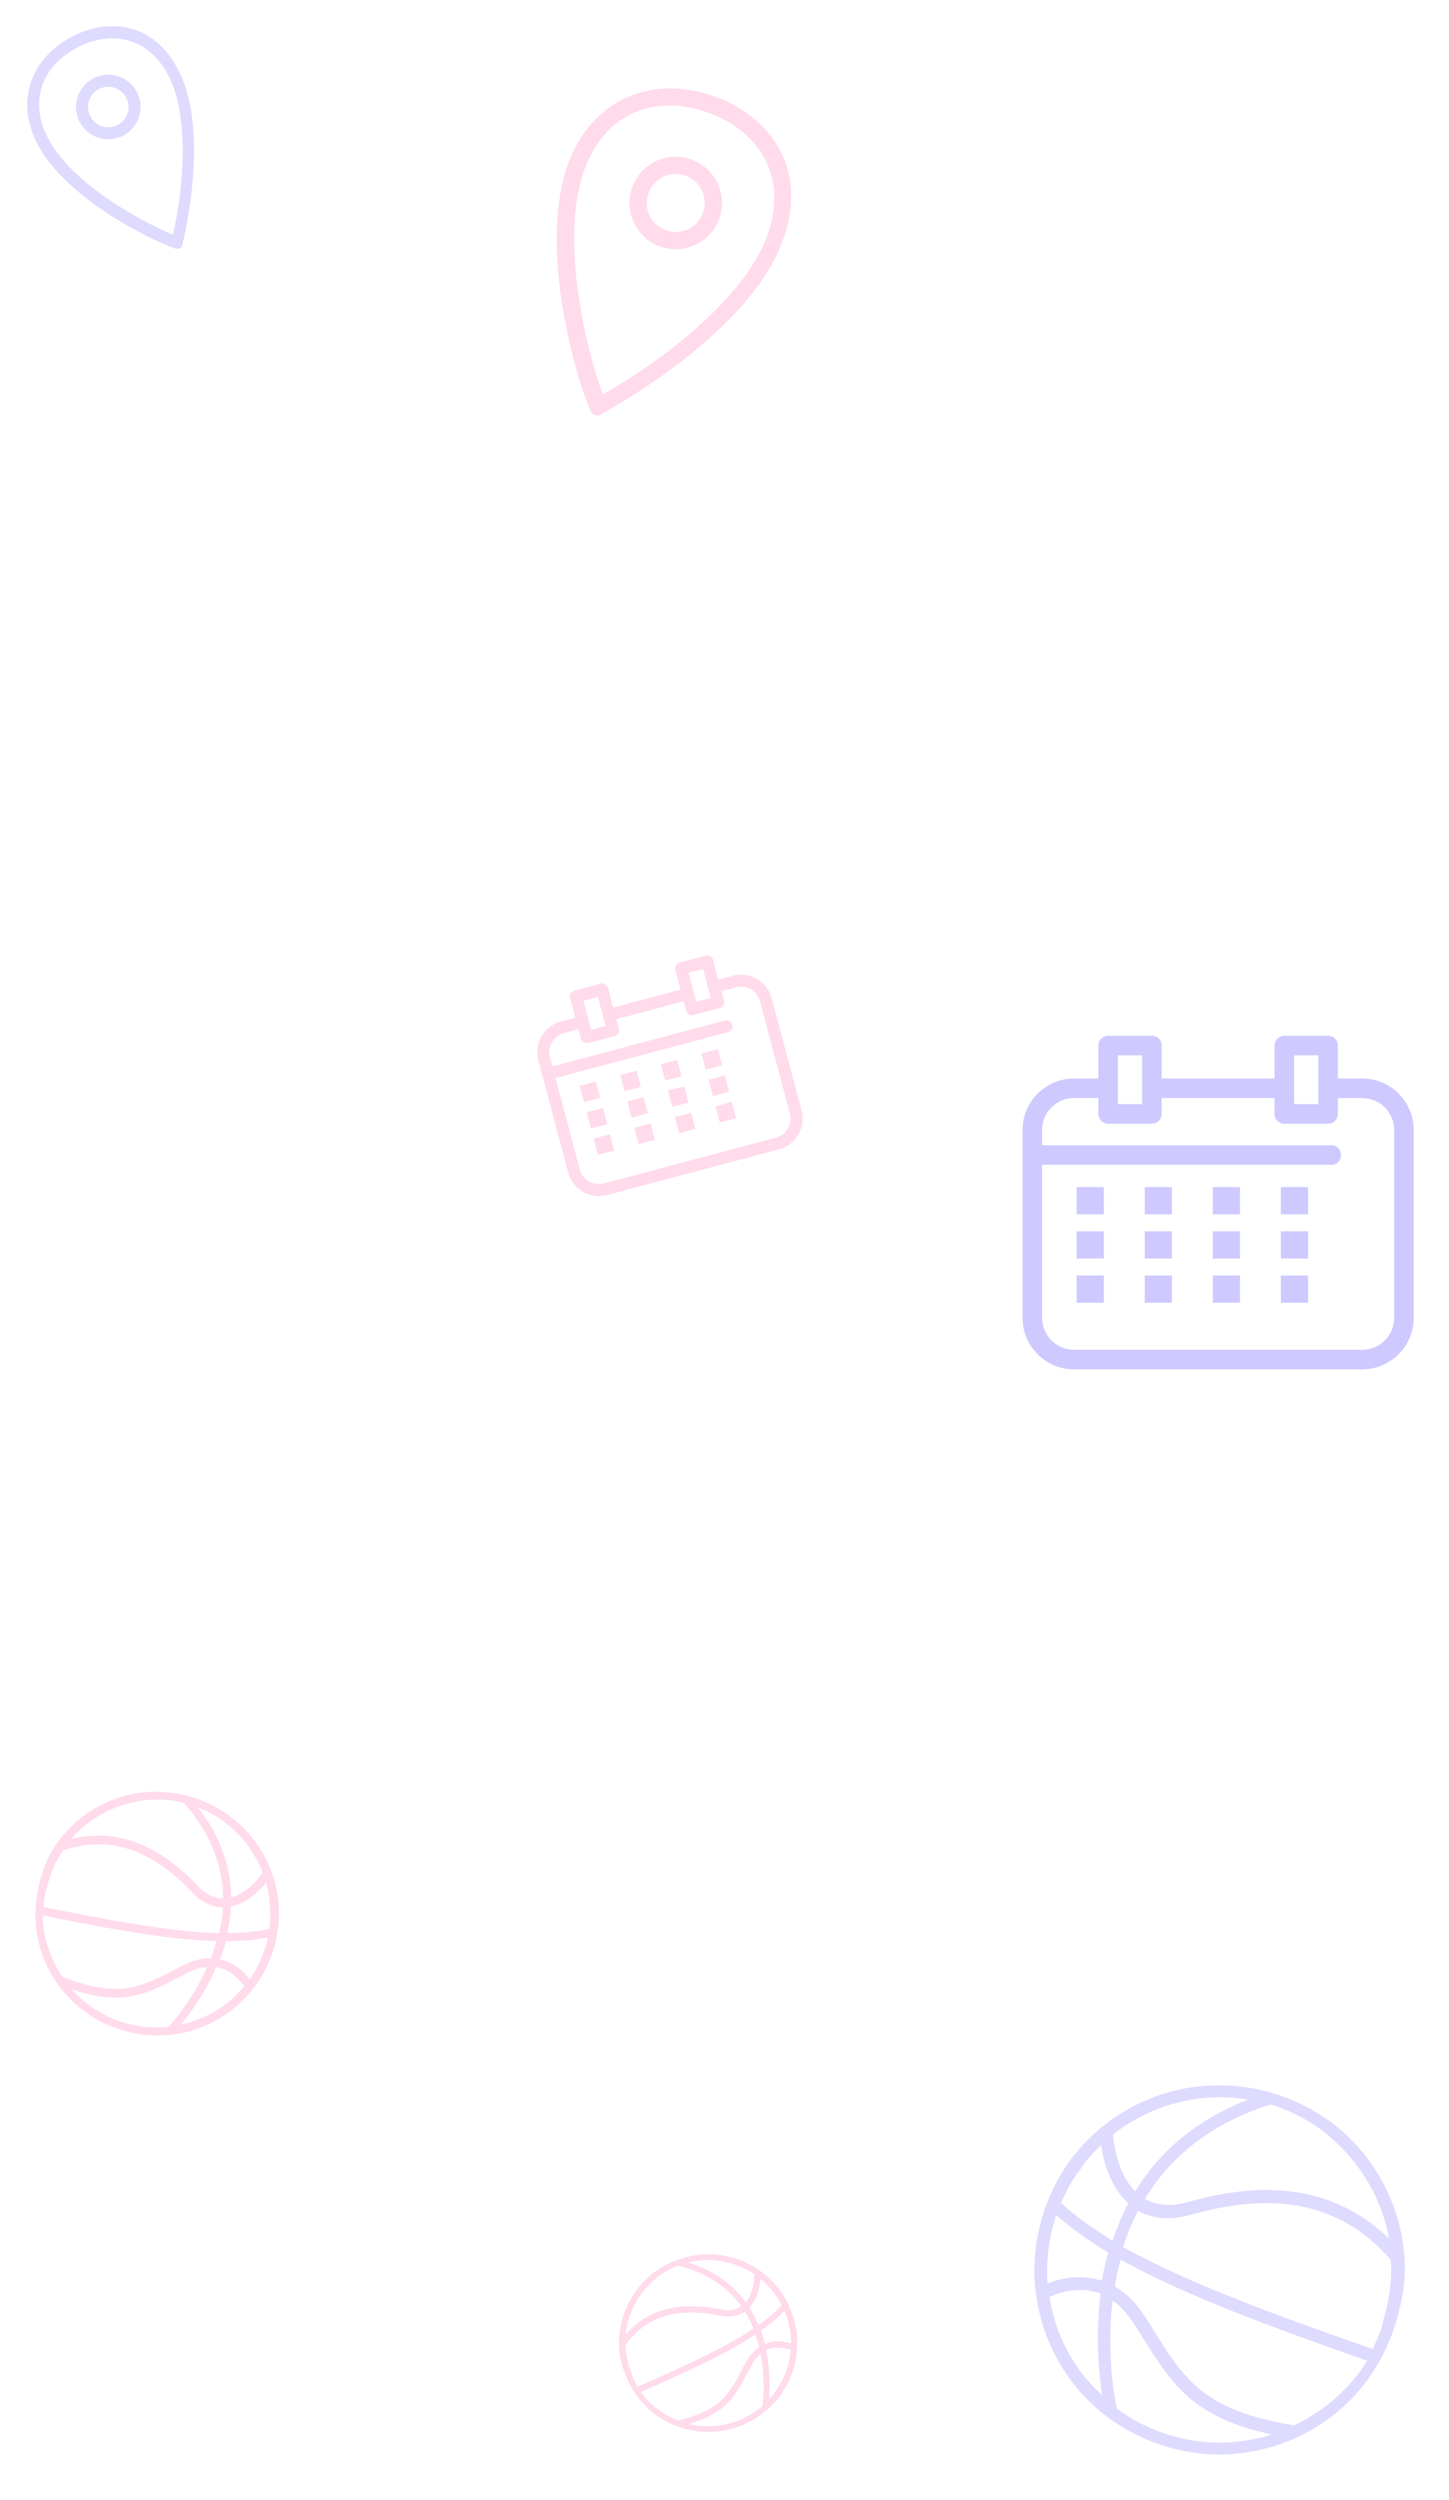 <svg width="1794" height="3094" viewBox="0 0 1794 3094" fill="none" xmlns="http://www.w3.org/2000/svg">
<path d="M1438.29 1334.88H1578.01V1294.11C1578.01 1287.42 1583.44 1282 1590.12 1282H1644.33C1651.01 1282 1656.43 1287.42 1656.43 1294.11V1334.88H1686.63C1721.68 1334.88 1750.3 1363.51 1750.3 1398.55V1631.23C1750.3 1666.28 1721.68 1694.9 1686.63 1694.9H1329.67C1294.62 1694.9 1266 1666.28 1266 1631.23V1398.55C1266 1363.51 1294.62 1334.88 1329.67 1334.88H1359.87V1294.11C1359.87 1287.42 1365.29 1282 1371.98 1282H1426.18C1432.87 1282 1438.29 1287.42 1438.29 1294.11V1334.88ZM1332.97 1469.27H1366.68V1502.99H1332.97V1469.27ZM1332.97 1578.67H1366.68V1612.38H1332.97V1578.67ZM1585.81 1578.67H1619.53V1612.38H1585.81V1578.67ZM1501.53 1578.67H1535.24V1612.38H1501.53V1578.67ZM1417.25 1578.67H1450.96V1612.38H1417.25V1578.67ZM1332.97 1523.97H1366.68V1557.69H1332.97V1523.97ZM1585.81 1523.97H1619.53V1557.69H1585.81V1523.97ZM1501.53 1523.97H1535.24V1557.69H1501.53V1523.97ZM1417.25 1523.97H1450.96V1557.69H1417.25V1523.97ZM1585.81 1469.27H1619.53V1502.99H1585.81V1469.27ZM1501.53 1469.27H1535.24V1502.99H1501.53V1469.27ZM1417.25 1469.27H1450.96V1502.99H1417.25V1469.27ZM1290.22 1417.5H1648.29C1664.21 1417.5 1664.21 1441.72 1648.29 1441.72H1290.22V1631.23C1290.22 1652.91 1308 1670.69 1329.67 1670.69H1686.63C1708.31 1670.69 1726.08 1652.91 1726.08 1631.23V1398.55C1726.08 1376.88 1708.31 1359.1 1686.63 1359.1H1656.43V1378.72C1656.43 1385.4 1651.01 1390.83 1644.33 1390.83H1590.12C1583.44 1390.83 1578.01 1385.4 1578.01 1378.72V1359.1H1438.29V1378.72C1438.29 1385.4 1432.87 1390.83 1426.18 1390.83H1371.98C1365.29 1390.83 1359.87 1385.4 1359.87 1378.72V1359.1H1329.67C1308 1359.1 1290.22 1376.88 1290.22 1398.55V1417.5ZM1414.07 1306.22H1384.09V1366.61H1414.07V1306.22ZM1632.22 1306.22H1602.23V1366.61H1632.22V1306.22Z" fill="#5B4DFF" fill-opacity="0.3"/>
<path d="M66.81 2286.75C92.208 2247.43 135.181 2221.63 181.193 2218.08C214.059 2215.55 247.939 2224.01 275.248 2241.57C315.201 2266.59 341 2309.56 344.931 2356.2C346.2 2372.64 344.814 2388.94 340.773 2405.13C336.732 2421.31 330.289 2436.35 321.444 2450.26C296.047 2489.58 253.58 2515.51 207.062 2518.93C190.629 2520.2 174.322 2518.81 158.14 2514.77C141.958 2510.73 126.914 2504.29 113.006 2495.44C73.686 2470.05 47.76 2427.58 44.335 2381.06C43.066 2364.63 44.452 2348.32 48.493 2332.14C52.534 2315.96 57.965 2300.66 66.81 2286.75ZM53.81 2360.33C130.545 2375.73 208.923 2391 271.371 2392.63C273.896 2382.52 275.41 2372.15 276.039 2361.03C272.879 2360.77 269.213 2360.4 266.179 2359.64C255.56 2356.99 245.824 2350.8 236.467 2340.94C186.268 2288.11 134.562 2271.44 78.315 2290.16C77.556 2291.05 77.304 2292.06 76.672 2292.44C68.079 2305.34 62.395 2319.5 58.607 2334.67C55.449 2343.01 54.44 2351.35 53.81 2360.33ZM88.297 2276C143.661 2262.97 194.357 2281.54 243.797 2333.1C253.913 2344.22 264.912 2349.65 276.163 2349.78C275.9 2312.11 262.995 2271.28 227.336 2231.22C212.672 2227.55 197.881 2226.55 183.092 2227.69C146.181 2231.36 111.802 2248.57 88.297 2276ZM270.447 2250.04C262.608 2244.86 254.011 2240.56 245.162 2237.28C274.878 2275.32 285.76 2313.49 286.149 2348.51C308.522 2342.81 324.696 2318.92 324.822 2318.41C324.822 2318.41 324.948 2317.91 325.454 2318.03C315.081 2290.73 295.86 2266.59 270.447 2250.04ZM329.376 2330.29C322.299 2339.27 306.376 2355.71 286.025 2359.76C285.396 2370.88 283.756 2381.76 281.61 2392.5C299.939 2392.24 316.878 2391.1 331.667 2387.81C332.173 2387.94 332.804 2387.56 333.31 2387.68C334.824 2377.32 335.201 2367.2 333.934 2357.22C333.552 2347.99 332.033 2339.02 329.376 2330.29ZM331.796 2398.05C315.996 2401.09 298.425 2402.61 279.59 2402.74C277.696 2410.33 275.296 2417.78 272.391 2425.12C292.238 2429.54 304.883 2443.44 309.183 2449.88C310.193 2447.99 311.584 2446.72 312.594 2444.83C320.681 2431.8 326.871 2417.77 330.66 2402.6C331.038 2401.08 331.417 2399.57 331.796 2398.05ZM302.232 2458.36C301.474 2457.09 289.46 2438.51 267.842 2434.73C253.82 2467.22 235.244 2492.12 224.376 2505.53C254.966 2499.2 282.772 2482.5 302.232 2458.36ZM117.808 2486.97C143.221 2503.53 175.078 2511.48 205.795 2508.95C206.933 2508.69 207.944 2508.94 208.576 2508.57C212.873 2504.27 238.273 2475.69 256.592 2434.6C249.513 2434.98 241.423 2437.26 232.829 2441.56C227.899 2444.09 223.602 2446.24 219.305 2448.39C184.167 2466.48 157.625 2480.26 106.552 2467.51C100.99 2466.12 95.048 2464.1 88.98 2462.58C97.451 2471.68 107.187 2480.02 117.808 2486.97ZM77.346 2446.79C77.851 2446.91 77.851 2446.91 78.357 2447.04C146.878 2473.82 174.053 2459.65 214.751 2438.66C219.049 2436.51 223.472 2433.85 228.275 2431.83C240.535 2425.76 251.28 2423.61 260.887 2423.86C263.666 2417.03 265.94 2410.08 267.834 2402.49C205.387 2400.86 128.02 2385.84 52.801 2370.82C53.055 2374.11 52.803 2377.27 53.183 2380.05C55.718 2404.32 63.941 2427.32 77.346 2446.79Z" fill="#FF4D9C" fill-opacity="0.2"/>
<path d="M766.362 2904.66C765.062 2870.53 779.927 2837.11 805.929 2815.71C824.501 2800.42 848.288 2791.28 871.962 2790.34C906.313 2788.54 939.731 2803.41 961.622 2829.63C969.264 2838.92 975.268 2849.24 979.634 2860.6C983.999 2871.96 986.453 2883.65 986.995 2895.66C988.295 2929.8 973.786 2963.08 947.429 2984.61C938.143 2992.26 927.819 2998.26 916.459 3002.62C905.098 3006.99 893.411 3009.44 881.396 3009.99C847.263 3011.29 813.982 2996.78 792.446 2970.42C784.804 2961.13 778.799 2950.81 774.434 2939.45C770.069 2928.09 766.905 2916.67 766.362 2904.66ZM789.42 2954.06C841.718 2931.12 894.944 2907.4 932.934 2882.21C930.206 2875.11 926.768 2868.28 922.483 2861.37C920.489 2862.55 918.14 2863.86 916.01 2864.68C908.555 2867.54 900.145 2867.92 890.424 2865.95C838.301 2855.42 800.424 2867.12 774.664 2901.88C774.582 2902.72 774.855 2903.43 774.636 2903.93C774.906 2915.23 777.442 2926.07 781.534 2936.72C783.143 2943.03 786.036 2948.44 789.42 2954.06ZM774.695 2889.23C802.311 2858.25 840.379 2848.11 891.519 2858.2C902.222 2860.6 911.07 2859.24 917.843 2854.6C901.903 2832.21 877.088 2813.22 839 2804.22C828.704 2808.18 819.446 2813.78 811.088 2820.65C790.576 2838.31 777.243 2862.99 774.695 2889.23ZM872.642 2797.41C865.789 2797.6 858.853 2798.63 852.189 2800.38C885.882 2810.66 908.376 2828.9 923.278 2849.66C934.259 2836.88 933.911 2815.83 933.774 2815.48C933.774 2815.48 933.638 2815.12 933.993 2814.99C916.357 2803.02 894.76 2796.65 872.642 2797.41ZM941.473 2820.67C941.006 2829 938.38 2845.49 927.918 2856.43C932.203 2863.34 935.778 2870.53 938.998 2877.84C949.84 2870.01 959.482 2862.23 966.939 2854.07C967.294 2853.93 967.512 2853.44 967.867 2853.31C964.429 2846.48 960.417 2840.28 955.476 2834.84C951.382 2829.49 946.714 2824.76 941.473 2820.67ZM971.306 2860.13C963.139 2868.57 953.279 2876.84 942.081 2884.81C944.127 2890.13 945.818 2895.6 947.155 2901.19C960.864 2895.52 974.243 2898.53 979.512 2900.58C979.321 2899.02 979.622 2897.68 979.432 2896.12C978.807 2884.96 976.626 2873.98 972.533 2863.33C972.124 2862.26 971.715 2861.2 971.306 2860.13ZM978.909 2908.55C977.926 2908.11 962.964 2902.04 948.463 2908.84C953.698 2934.13 953.035 2956.79 952.158 2969.35C967.782 2952.75 977.4 2931.13 978.909 2908.55ZM880.715 3002.91C902.833 3002.16 925.199 2993.56 942.488 2979.18C943.062 2978.55 943.772 2978.28 943.991 2977.79C944.757 2973.42 947.96 2945.7 941.69 2913.48C937.62 2916.67 933.741 2921.42 930.408 2927.59C928.523 2931.17 926.856 2934.25 925.19 2937.34C911.775 2962.87 901.693 2982.22 865.836 2996C861.931 2997.5 857.534 2998.78 853.274 3000.42C862.148 3002.31 871.459 3003.21 880.715 3002.91ZM839.704 2995.86C840.06 2995.72 840.06 2995.72 840.415 2995.58C892.572 2982.88 902.873 2963.03 918.392 2933.43C920.058 2930.35 921.588 2926.91 923.61 2923.69C928.391 2914.92 933.909 2909.14 939.754 2905.26C938.554 2900.02 936.999 2894.91 934.953 2889.58C896.963 2914.78 844.446 2938.22 793.214 2960.75C794.742 2962.61 795.916 2964.6 797.308 2966.11C808.991 2979.55 823.541 2989.84 839.704 2995.86Z" fill="#FF4D9C" fill-opacity="0.2"/>
<path d="M1739.4 2801.39C1736.68 2730.45 1700.59 2663.55 1643.31 2623.32C1602.4 2594.59 1551.66 2579.41 1502.45 2581.2C1430.98 2582.93 1364.08 2619.03 1322.87 2676.83C1308.5 2697.29 1297.69 2719.63 1290.45 2743.87C1283.2 2768.1 1279.97 2792.71 1280.75 2817.7C1283.46 2888.64 1318.8 2955.31 1376.83 2995.76C1397.29 3010.13 1419.63 3020.94 1443.87 3028.18C1468.1 3035.43 1492.71 3038.66 1517.7 3037.88C1588.64 3035.17 1655.31 2999.83 1695.76 2941.8C1710.13 2921.34 1720.94 2899 1728.18 2874.76C1735.43 2850.53 1740.18 2826.37 1739.4 2801.39ZM1699.44 2907.42C1587.43 2868.15 1473.37 2827.44 1390.65 2781.26C1395.18 2766.11 1401.22 2751.42 1409.01 2736.42C1413.32 2738.53 1418.4 2740.88 1422.94 2742.23C1438.85 2746.99 1456.34 2746.45 1476.17 2740.82C1582.52 2710.75 1662.86 2729 1721.75 2796.94C1722.06 2798.68 1721.6 2800.19 1722.14 2801.18C1723.37 2824.65 1719.83 2847.51 1713.04 2870.23C1710.7 2883.56 1705.56 2895.23 1699.44 2907.42ZM1719.69 2770.74C1657.55 2710.91 1577.05 2695.91 1472.67 2724.93C1450.87 2731.61 1432.32 2730.19 1417.55 2721.65C1447.03 2672.71 1495.45 2629.43 1572.96 2604.76C1594.92 2611.33 1614.99 2621.45 1633.4 2634.38C1678.71 2667.73 1710.25 2716.77 1719.69 2770.74ZM1502.16 2595.96C1516.39 2595.27 1530.93 2596.32 1545.02 2598.88C1476.82 2625.51 1433.1 2666.89 1405.5 2712.27C1380.72 2687.53 1378.11 2643.85 1378.34 2643.09C1378.34 2643.09 1378.56 2642.33 1377.81 2642.11C1412.46 2614.52 1456.2 2597.9 1502.16 2595.96ZM1363.2 2655.07C1365.49 2672.25 1373.55 2706.01 1396.96 2727.04C1389.18 2742.04 1382.91 2757.49 1377.39 2773.17C1353.68 2758.65 1332.47 2744.06 1315.72 2728.32C1314.96 2728.1 1314.43 2727.11 1313.68 2726.89C1319.72 2712.19 1327.05 2698.71 1336.43 2686.66C1344.07 2674.92 1352.99 2664.39 1363.2 2655.07ZM1307.63 2741.58C1325.89 2757.77 1347.64 2773.34 1372.11 2788.09C1368.71 2799.45 1366.07 2811.03 1364.19 2822.85C1334.88 2813.26 1307.63 2821.61 1297.03 2826.69C1297.18 2823.43 1296.35 2820.71 1296.49 2817.45C1296.02 2794.21 1298.8 2771.12 1305.59 2748.4C1306.27 2746.12 1306.95 2743.85 1307.63 2741.58ZM1299.55 2843.12C1301.51 2842.06 1331.56 2827.11 1362.69 2838.9C1355.84 2892.13 1360.81 2938.99 1364.62 2964.88C1329.61 2932.96 1306.25 2889.67 1299.55 2843.12ZM1517.98 3023.12C1472.03 3025.05 1424.32 3010.79 1386.21 2983.71C1384.92 2982.5 1383.41 2982.05 1382.88 2981.07C1380.6 2972.14 1369.57 2915.21 1377.46 2847.44C1386.4 2853.41 1395.19 2862.64 1403.07 2874.9C1407.55 2882.01 1411.49 2888.14 1415.43 2894.27C1447.28 2945.05 1471.24 2983.56 1547.72 3006.44C1556.06 3008.93 1565.37 3010.89 1574.46 3013.6C1556.37 3018.92 1537.21 3022.27 1517.98 3023.12ZM1601.86 3002C1601.1 3001.77 1601.1 3001.77 1600.34 3001.54C1490.24 2983.47 1465.75 2943.97 1428.9 2885.1C1424.96 2878.97 1421.24 2872.08 1416.54 2865.73C1405.25 2848.32 1392.89 2837.2 1380.17 2830.1C1381.82 2819.04 1384.24 2808.21 1387.63 2796.85C1470.35 2843.04 1582.9 2883.3 1692.64 2921.89C1689.77 2925.98 1687.65 2930.3 1685 2933.63C1662.92 2963.33 1634.4 2986.98 1601.86 3002Z" fill="#5B4DFF" fill-opacity="0.2"/>
<path d="M759.19 1247.07L842.553 1224.9L836.082 1200.56C835.02 1196.57 837.397 1192.48 841.384 1191.42L873.728 1182.81C877.715 1181.75 881.809 1184.13 882.871 1188.12L889.342 1212.46L907.363 1207.66C928.271 1202.1 949.893 1214.65 955.456 1235.56L992.387 1374.44C997.949 1395.35 985.413 1416.98 964.505 1422.54L751.523 1479.18C730.614 1484.74 708.992 1472.19 703.43 1451.28L666.499 1312.4C660.936 1291.49 673.472 1269.86 694.381 1264.3L712.401 1259.51L705.93 1235.18C704.868 1231.18 707.242 1227.09 711.232 1226.03L743.572 1217.43C747.563 1216.37 751.657 1218.74 752.719 1222.73L759.19 1247.07ZM717.678 1343.99L737.795 1338.64L743.147 1358.76L723.029 1364.11L717.678 1343.99ZM735.042 1409.28L755.159 1403.93L760.509 1424.05L740.392 1429.4L735.042 1409.28ZM885.9 1369.16L906.017 1363.81L911.368 1383.93L891.251 1389.28L885.9 1369.16ZM835.613 1382.53L855.73 1377.19L861.081 1397.3L840.963 1402.65L835.613 1382.53ZM785.329 1395.91L805.443 1390.56L810.793 1410.68L790.68 1416.03L785.329 1395.91ZM726.36 1376.63L746.477 1371.28L751.828 1391.41L731.711 1396.76L726.36 1376.63ZM877.218 1336.52L897.335 1331.17L902.687 1351.29L882.57 1356.64L877.218 1336.52ZM826.931 1349.89L847.048 1344.54L852.4 1364.66L832.283 1370.01L826.931 1349.89ZM776.647 1363.26L796.761 1357.91L802.112 1378.03L781.999 1383.38L776.647 1363.26ZM868.537 1303.87L888.654 1298.52L894.005 1318.64L873.888 1323.99L868.537 1303.87ZM818.249 1317.24L838.366 1311.89L843.718 1332.01L823.601 1337.36L818.249 1317.24ZM767.965 1330.61L788.079 1325.26L793.43 1345.39L773.317 1350.74L767.965 1330.61ZM683.956 1319.87L897.597 1263.06C907.099 1260.53 910.942 1274.99 901.44 1277.51L687.799 1334.33L717.878 1447.44C721.318 1460.37 734.748 1468.16 747.679 1464.72L960.661 1408.08C973.592 1404.65 981.378 1391.21 977.938 1378.28L941.007 1239.4C937.567 1226.47 924.137 1218.68 911.206 1222.12L893.186 1226.91L896.3 1238.62C897.36 1242.61 894.988 1246.71 891.001 1247.77L858.657 1256.37C854.67 1257.43 850.572 1255.05 849.511 1251.06L846.397 1239.35L763.034 1261.52L766.148 1273.23C767.208 1277.22 764.836 1281.32 760.845 1282.38L728.505 1290.98C724.515 1292.04 720.42 1289.66 719.359 1285.67L716.245 1273.96L698.224 1278.76C685.293 1282.19 677.507 1295.63 680.947 1308.56L683.956 1319.87ZM740.192 1233.8L722.3 1238.56L731.886 1274.6L749.777 1269.85L740.192 1233.8ZM870.347 1199.19L852.452 1203.95L862.038 1239.99L879.933 1235.23L870.347 1199.19Z" fill="#FF4D9C" fill-opacity="0.2"/>
<path d="M885.769 119.789C804.996 90.522 731.635 124.863 703.341 202.949C665.292 307.962 714.9 473.675 731.21 508.522C732.068 510.357 734.273 512.678 736.965 513.654C739.658 514.63 742.838 514.259 745.16 512.054C763.988 502.122 928.544 409.44 968.545 299.042C1003.06 207.981 951.733 143.69 885.769 119.789ZM746.234 488.074C728.442 440.505 691.338 299.123 723.534 210.266C748.413 141.604 808.448 114.619 878.451 139.983C929.607 158.519 979.455 210.088 949.698 292.213C920.917 371.646 812.864 451.294 746.234 488.074ZM856.129 197.387C826.512 186.656 793.5 202.109 782.768 231.728C772.036 261.347 787.487 294.361 817.104 305.092C846.72 315.823 879.733 300.37 890.465 270.751C901.197 241.132 885.746 208.118 856.129 197.387ZM824.421 284.897C805.574 278.069 796.132 257.894 802.961 239.045C809.79 220.197 829.965 210.753 848.812 217.582C867.659 224.411 877.101 244.586 870.272 263.434C863.442 282.283 843.268 291.726 824.421 284.897Z" fill="#FF4D9C" fill-opacity="0.2"/>
<path d="M89.168 45.319C36.117 73.338 19.431 127.387 46.518 178.673C82.945 247.645 191.907 299.794 217.58 307.722C218.931 308.139 221.167 308.089 222.935 307.155C224.703 306.221 226.005 304.403 225.955 302.167C229.659 287.771 258.997 159.186 220.701 86.677C189.828 26.082 132.492 22.436 89.168 45.319ZM214.062 290.354C181.116 277.22 90.604 230.029 59.78 171.669C35.962 126.572 50.196 82.866 96.173 58.582C129.772 40.837 179.834 39.276 208.323 93.215C235.877 145.386 226.327 238.64 214.062 290.354ZM115.371 97.072C95.919 107.346 88.41 131.668 98.684 151.121C108.959 170.575 133.28 178.085 152.732 167.812C172.184 157.538 179.693 133.216 169.419 113.762C159.144 94.309 134.823 86.798 115.371 97.072ZM145.727 154.548C133.348 161.086 118.485 156.496 111.947 144.116C105.409 131.737 109.997 116.873 122.376 110.336C134.754 103.798 149.618 108.388 156.156 120.767C162.694 133.147 158.105 148.01 145.727 154.548Z" fill="#5B4DFF" fill-opacity="0.2"/>
</svg>
